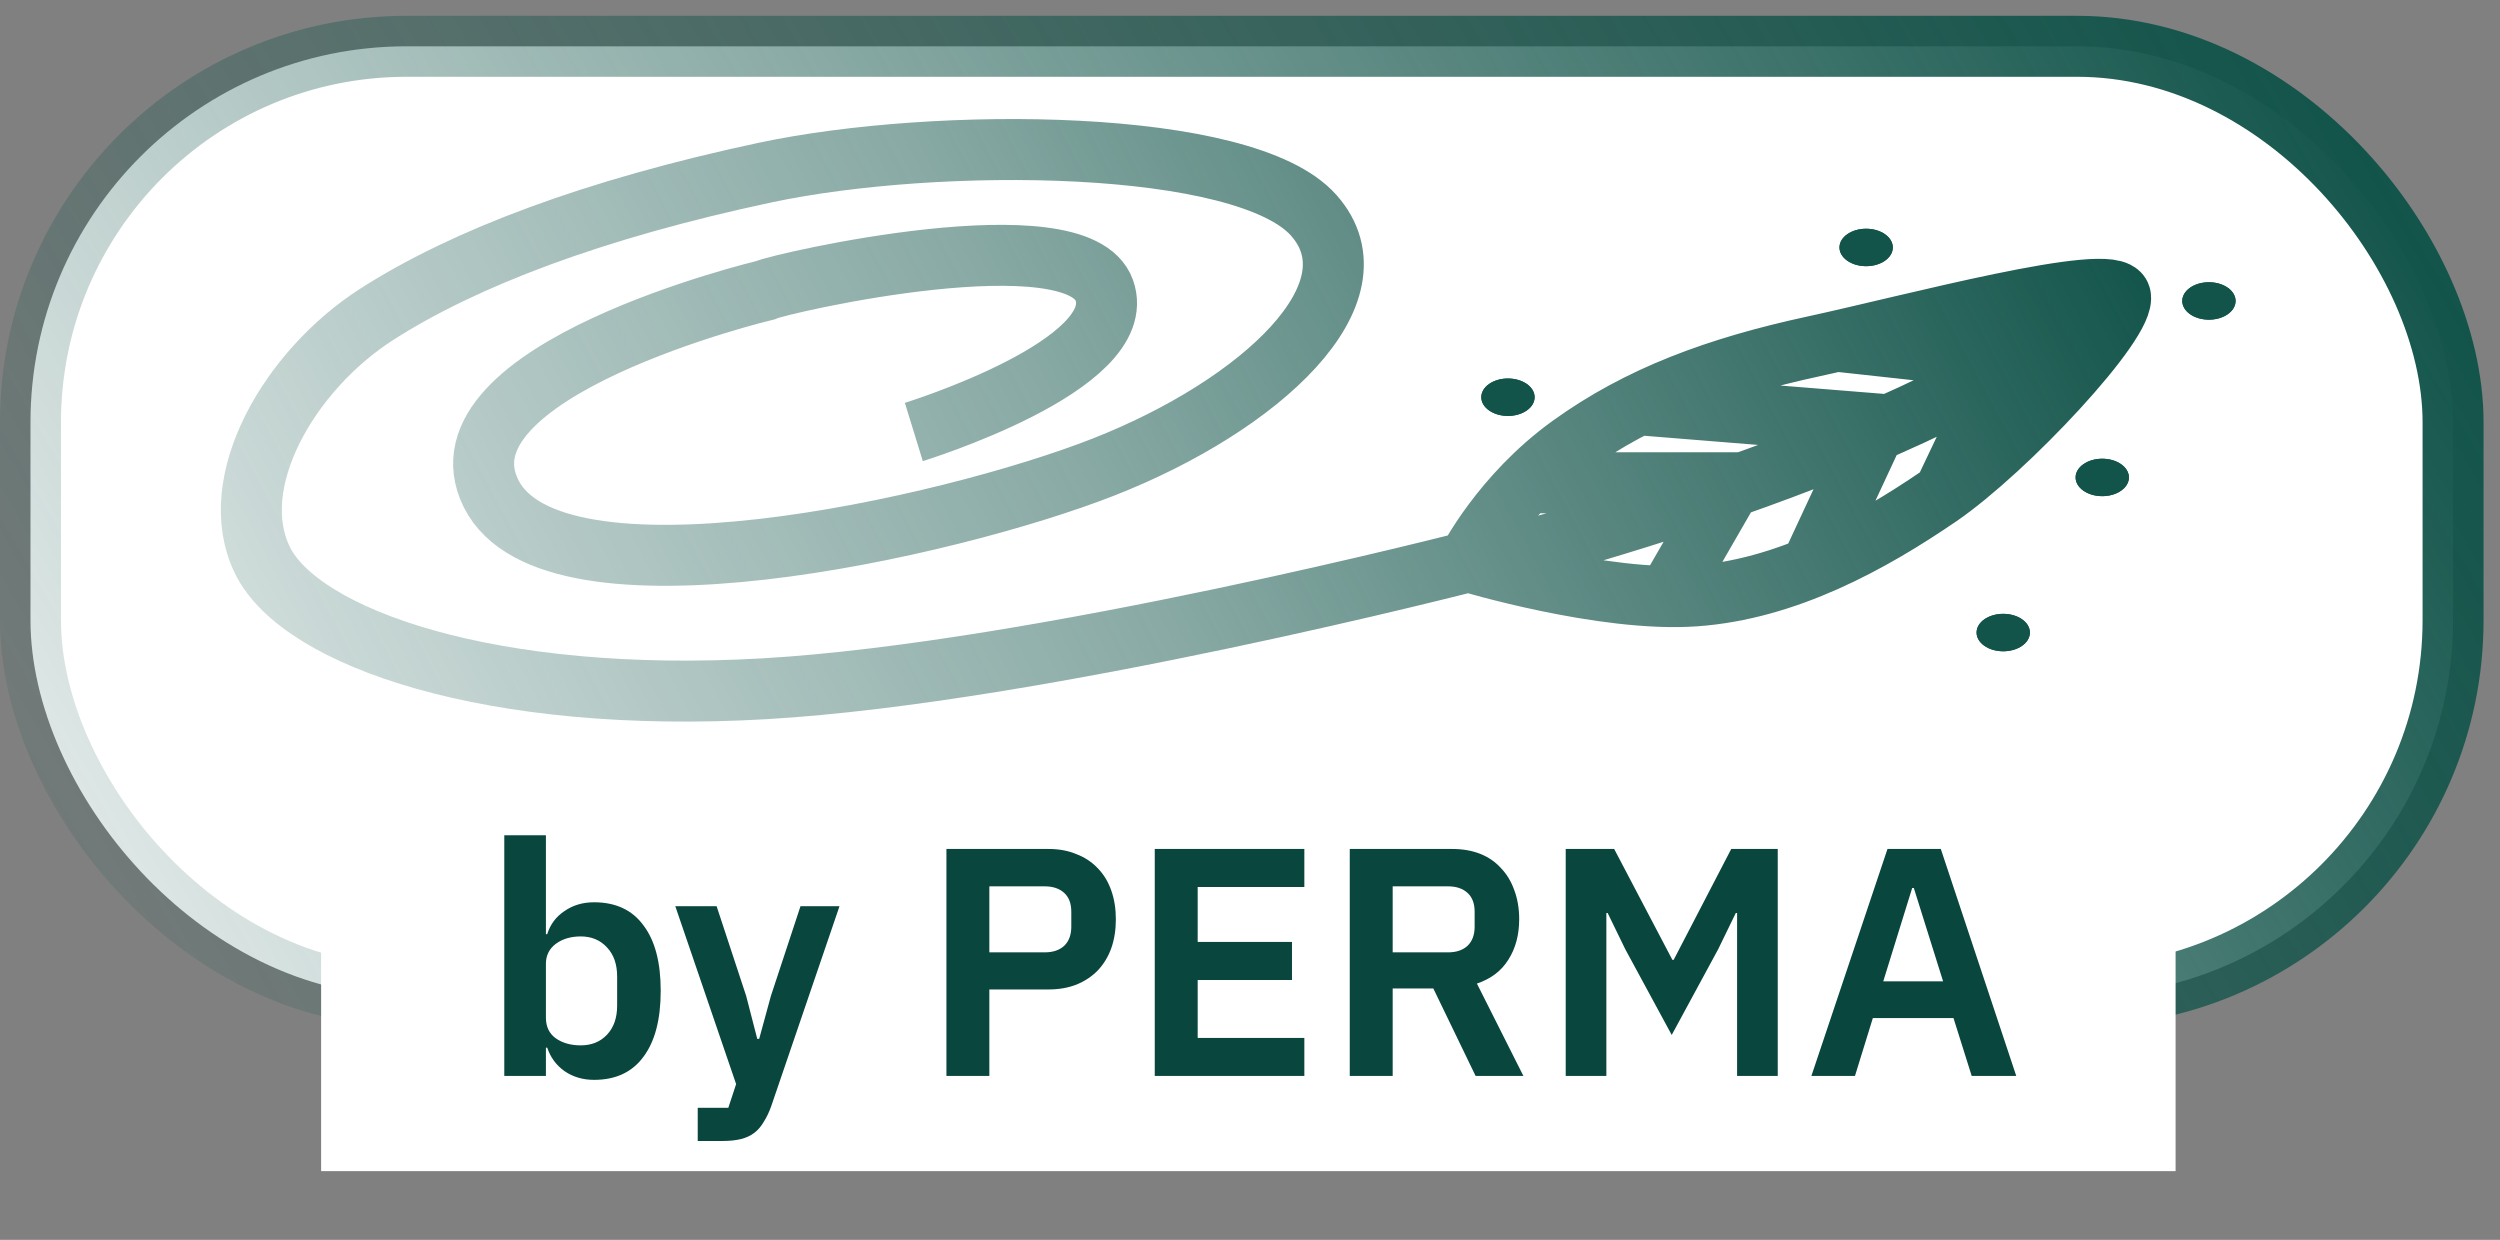 <svg width="123" height="61" viewBox="0 0 123 61" fill="none" xmlns="http://www.w3.org/2000/svg">
<rect x="0" y="0" width="123" height="61" fill="#808080" stroke="none"/>
<rect x="1.5" y="2.278" width="119.191" height="46.737" rx="18.5" fill="white" stroke="url(#paint0_linear_73_652)" stroke-width="3"/>
<path d="M44.961 21.253C44.961 21.253 55.643 17.964 54.331 14.28C53.019 10.596 38.401 13.929 37.651 14.28C37.651 14.28 21.16 18.227 24.158 24.28C27.157 30.332 46.647 25.99 54.331 22.964C62.015 19.938 68.012 14.412 64.638 10.596C61.265 6.78 46.085 6.696 37.651 8.49C29.218 10.285 22.846 12.701 18.536 15.464C14.225 18.227 11.039 23.753 12.914 27.569C14.788 31.385 24.158 34.675 37.651 33.885C51.145 33.096 72.51 27.569 72.51 27.569M73.259 27.569C73.259 27.569 95.186 22.175 103.432 14.675M75.508 23.753H85.253L82.067 29.28M80.943 19.938L92.375 20.859L89.189 27.701M90.314 16.78L98.747 17.701L95.561 24.411M104.32 14.548C104.681 15.77 98.699 22.164 95.374 24.432C92.048 26.7 87.886 29.005 83.38 29.32C78.873 29.636 72.228 27.628 72.228 27.628C72.228 27.628 73.871 24.372 77.264 21.924C80.657 19.476 84.479 18.07 89.258 17.035C94.036 16.001 103.96 13.325 104.32 14.548Z" stroke="url(#paint1_linear_73_652)" stroke-width="3"/>
<ellipse cx="98.559" cy="31.122" rx="1.312" ry="0.921" fill="#12544A"/>
<ellipse cx="98.559" cy="31.122" rx="1.312" ry="0.921" fill="#12544A"/>
<ellipse cx="103.431" cy="23.49" rx="1.312" ry="0.921" fill="#12544A"/>
<ellipse cx="103.431" cy="23.49" rx="1.312" ry="0.921" fill="#12544A"/>
<ellipse cx="74.191" cy="19.543" rx="1.312" ry="0.921" fill="#12544A"/>
<ellipse cx="74.191" cy="19.543" rx="1.312" ry="0.921" fill="#12544A"/>
<ellipse cx="91.814" cy="12.175" rx="1.312" ry="0.921" fill="#12544A"/>
<ellipse cx="91.814" cy="12.175" rx="1.312" ry="0.921" fill="#12544A"/>
<ellipse cx="108.679" cy="14.807" rx="1.312" ry="0.921" fill="#12544A"/>
<ellipse cx="108.679" cy="14.807" rx="1.312" ry="0.921" fill="#12544A"/>
<rect x="15.799" y="36.831" width="91.24" height="20.789" fill="white"/>
<path d="M24.811 41.096H26.859V45.961H26.923C27.073 45.48 27.355 45.102 27.771 44.825C28.187 44.536 28.673 44.392 29.227 44.392C30.294 44.392 31.105 44.771 31.659 45.529C32.225 46.275 32.507 47.347 32.507 48.745C32.507 50.153 32.225 51.235 31.659 51.992C31.105 52.75 30.294 53.129 29.227 53.129C28.673 53.129 28.187 52.984 27.771 52.697C27.366 52.408 27.083 52.025 26.923 51.544H26.859V52.937H24.811V41.096ZM28.571 51.432C29.105 51.432 29.537 51.257 29.867 50.904C30.198 50.553 30.363 50.078 30.363 49.48V48.041C30.363 47.443 30.198 46.968 29.867 46.617C29.537 46.254 29.105 46.072 28.571 46.072C28.081 46.072 27.67 46.195 27.339 46.441C27.019 46.686 26.859 47.011 26.859 47.416V50.072C26.859 50.51 27.019 50.846 27.339 51.081C27.67 51.315 28.081 51.432 28.571 51.432ZM39.385 44.584H41.304L37.944 54.425C37.838 54.723 37.715 54.979 37.577 55.193C37.449 55.416 37.294 55.598 37.112 55.736C36.931 55.875 36.712 55.977 36.456 56.041C36.2 56.105 35.902 56.136 35.56 56.136H34.328V54.505H35.833L36.217 53.337L33.224 44.584H35.257L36.712 49.001L37.257 51.112H37.352L37.928 49.001L39.385 44.584ZM46.564 52.937V41.769H51.588C52.1 41.769 52.559 41.854 52.964 42.025C53.38 42.184 53.732 42.419 54.02 42.728C54.308 43.027 54.527 43.39 54.676 43.816C54.826 44.243 54.9 44.712 54.9 45.224C54.9 45.747 54.826 46.222 54.676 46.648C54.527 47.065 54.308 47.427 54.02 47.736C53.732 48.035 53.38 48.27 52.964 48.441C52.559 48.6 52.1 48.681 51.588 48.681H48.676V52.937H46.564ZM48.676 46.856H51.396C51.802 46.856 52.122 46.75 52.356 46.536C52.591 46.312 52.708 45.998 52.708 45.593V44.856C52.708 44.451 52.591 44.142 52.356 43.928C52.122 43.715 51.802 43.608 51.396 43.608H48.676V46.856ZM56.814 52.937V41.769H64.174V43.641H58.926V46.344H63.566V48.217H58.926V51.065H64.174V52.937H56.814ZM68.52 52.937H66.408V41.769H71.448C71.96 41.769 72.419 41.849 72.824 42.008C73.23 42.169 73.571 42.403 73.848 42.712C74.136 43.011 74.355 43.374 74.504 43.8C74.664 44.227 74.744 44.702 74.744 45.224C74.744 45.992 74.568 46.654 74.216 47.209C73.875 47.763 73.358 48.158 72.664 48.392L74.952 52.937H72.6L70.52 48.633H68.52V52.937ZM71.24 46.856C71.645 46.856 71.966 46.75 72.2 46.536C72.435 46.312 72.552 45.998 72.552 45.593V44.856C72.552 44.451 72.435 44.142 72.2 43.928C71.966 43.715 71.645 43.608 71.24 43.608H68.52V46.856H71.24ZM85.465 44.92H85.401L84.537 46.697L82.249 50.92L79.961 46.697L79.097 44.92H79.033V52.937H77.033V41.769H79.417L82.281 47.224H82.345L85.177 41.769H87.465V52.937H85.465V44.92ZM97.008 52.937L96.112 50.089H92.144L91.264 52.937H89.12L92.864 41.769H95.488L99.2 52.937H97.008ZM94.16 43.688H94.08L92.656 48.281H95.6L94.16 43.688Z" fill="#09473E"/>
<defs>
<linearGradient id="paint0_linear_73_652" x1="1.43074e-06" y1="44.657" x2="103.866" y2="-15.773" gradientUnits="userSpaceOnUse">
<stop stop-color="#12544A" stop-opacity="0.1"/>
<stop offset="0.479" stop-color="#12544A" stop-opacity="0.51"/>
<stop offset="1" stop-color="#12544A"/>
</linearGradient>
<linearGradient id="paint1_linear_73_652" x1="1.87" y1="40.91" x2="96.959" y2="-9.997" gradientUnits="userSpaceOnUse">
<stop stop-color="#12544A" stop-opacity="0.1"/>
<stop offset="0.51" stop-color="#12544A" stop-opacity="0.51"/>
<stop offset="0.974" stop-color="#12544A"/>
</linearGradient>
</defs>
</svg>
